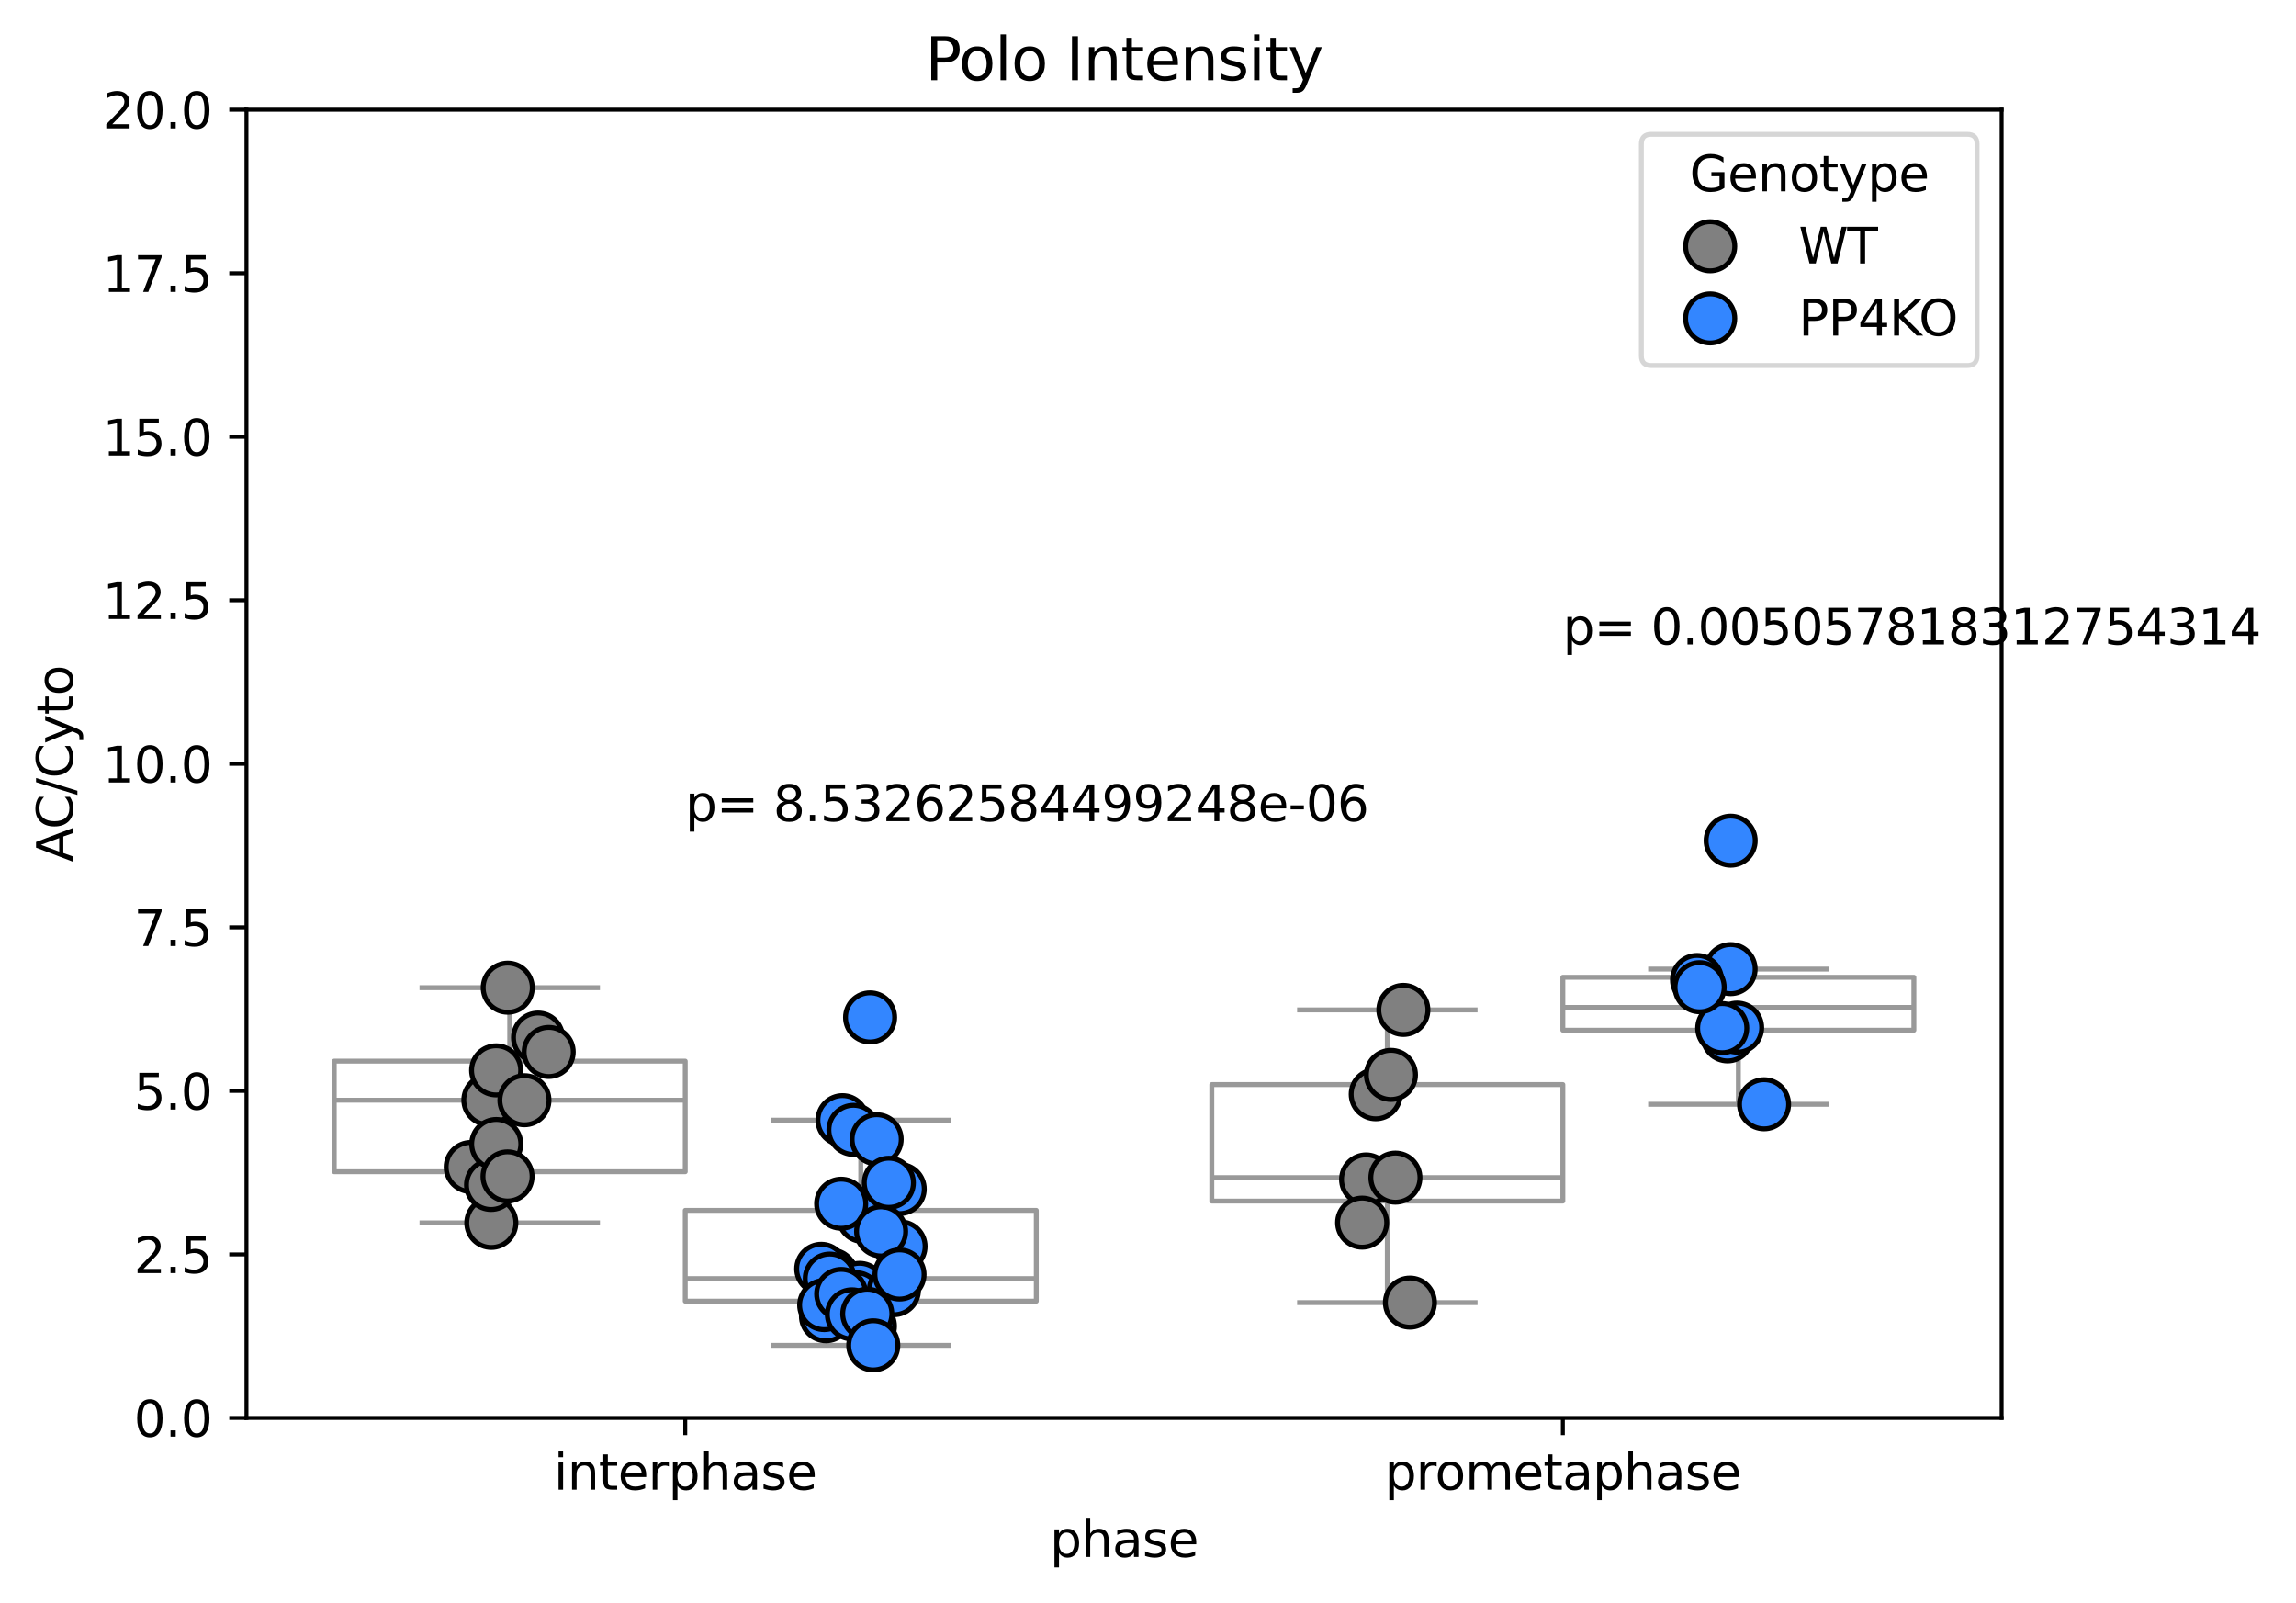 <?xml version="1.0" encoding="utf-8" standalone="no"?>
<!DOCTYPE svg PUBLIC "-//W3C//DTD SVG 1.1//EN"
  "http://www.w3.org/Graphics/SVG/1.1/DTD/svg11.dtd">
<svg xmlns:xlink="http://www.w3.org/1999/xlink" width="467.156pt" height="325.986pt" viewBox="0 0 467.156 325.986" xmlns="http://www.w3.org/2000/svg" version="1.1">
 <defs>
  <style type="text/css">*{stroke-linejoin: round; stroke-linecap: butt}</style>
 </defs>
 <g id="figure_1">
  <g id="patch_1">
   <path d="M 0 325.986 
L 467.156 325.986 
L 467.156 0 
L 0 0 
z
" style="fill: #ffffff"/>
  </g>
  <g id="axes_1">
   <g id="patch_2">
    <path d="M 50.144 288.43 
L 407.264 288.43 
L 407.264 22.318 
L 50.144 22.318 
z
" style="fill: #ffffff"/>
   </g>
   <g id="matplotlib.axis_1">
    <g id="xtick_1">
     <g id="line2d_1">
      <defs>
       <path id="m0ffb9afa84" d="M 0 0 
L 0 3.5 
" style="stroke: #000000; stroke-width: 0.8"/>
      </defs>
      <g>
       <use xlink:href="#m0ffb9afa84" x="139.424" y="288.43" style="stroke: #000000; stroke-width: 0.8"/>
      </g>
     </g>
     <g id="text_1">
      <!-- interphase -->
      <g transform="translate(112.685 303.029) scale(0.1 -0.1)">
       <defs>
        <path id="DejaVuSans-69" d="M 603 3500 
L 1178 3500 
L 1178 0 
L 603 0 
L 603 3500 
z
M 603 4863 
L 1178 4863 
L 1178 4134 
L 603 4134 
L 603 4863 
z
" transform="scale(0.016)"/>
        <path id="DejaVuSans-6e" d="M 3513 2113 
L 3513 0 
L 2938 0 
L 2938 2094 
Q 2938 2591 2744 2837 
Q 2550 3084 2163 3084 
Q 1697 3084 1428 2787 
Q 1159 2491 1159 1978 
L 1159 0 
L 581 0 
L 581 3500 
L 1159 3500 
L 1159 2956 
Q 1366 3272 1645 3428 
Q 1925 3584 2291 3584 
Q 2894 3584 3203 3211 
Q 3513 2838 3513 2113 
z
" transform="scale(0.016)"/>
        <path id="DejaVuSans-74" d="M 1172 4494 
L 1172 3500 
L 2356 3500 
L 2356 3053 
L 1172 3053 
L 1172 1153 
Q 1172 725 1289 603 
Q 1406 481 1766 481 
L 2356 481 
L 2356 0 
L 1766 0 
Q 1100 0 847 248 
Q 594 497 594 1153 
L 594 3053 
L 172 3053 
L 172 3500 
L 594 3500 
L 594 4494 
L 1172 4494 
z
" transform="scale(0.016)"/>
        <path id="DejaVuSans-65" d="M 3597 1894 
L 3597 1613 
L 953 1613 
Q 991 1019 1311 708 
Q 1631 397 2203 397 
Q 2534 397 2845 478 
Q 3156 559 3463 722 
L 3463 178 
Q 3153 47 2828 -22 
Q 2503 -91 2169 -91 
Q 1331 -91 842 396 
Q 353 884 353 1716 
Q 353 2575 817 3079 
Q 1281 3584 2069 3584 
Q 2775 3584 3186 3129 
Q 3597 2675 3597 1894 
z
M 3022 2063 
Q 3016 2534 2758 2815 
Q 2500 3097 2075 3097 
Q 1594 3097 1305 2825 
Q 1016 2553 972 2059 
L 3022 2063 
z
" transform="scale(0.016)"/>
        <path id="DejaVuSans-72" d="M 2631 2963 
Q 2534 3019 2420 3045 
Q 2306 3072 2169 3072 
Q 1681 3072 1420 2755 
Q 1159 2438 1159 1844 
L 1159 0 
L 581 0 
L 581 3500 
L 1159 3500 
L 1159 2956 
Q 1341 3275 1631 3429 
Q 1922 3584 2338 3584 
Q 2397 3584 2469 3576 
Q 2541 3569 2628 3553 
L 2631 2963 
z
" transform="scale(0.016)"/>
        <path id="DejaVuSans-70" d="M 1159 525 
L 1159 -1331 
L 581 -1331 
L 581 3500 
L 1159 3500 
L 1159 2969 
Q 1341 3281 1617 3432 
Q 1894 3584 2278 3584 
Q 2916 3584 3314 3078 
Q 3713 2572 3713 1747 
Q 3713 922 3314 415 
Q 2916 -91 2278 -91 
Q 1894 -91 1617 61 
Q 1341 213 1159 525 
z
M 3116 1747 
Q 3116 2381 2855 2742 
Q 2594 3103 2138 3103 
Q 1681 3103 1420 2742 
Q 1159 2381 1159 1747 
Q 1159 1113 1420 752 
Q 1681 391 2138 391 
Q 2594 391 2855 752 
Q 3116 1113 3116 1747 
z
" transform="scale(0.016)"/>
        <path id="DejaVuSans-68" d="M 3513 2113 
L 3513 0 
L 2938 0 
L 2938 2094 
Q 2938 2591 2744 2837 
Q 2550 3084 2163 3084 
Q 1697 3084 1428 2787 
Q 1159 2491 1159 1978 
L 1159 0 
L 581 0 
L 581 4863 
L 1159 4863 
L 1159 2956 
Q 1366 3272 1645 3428 
Q 1925 3584 2291 3584 
Q 2894 3584 3203 3211 
Q 3513 2838 3513 2113 
z
" transform="scale(0.016)"/>
        <path id="DejaVuSans-61" d="M 2194 1759 
Q 1497 1759 1228 1600 
Q 959 1441 959 1056 
Q 959 750 1161 570 
Q 1363 391 1709 391 
Q 2188 391 2477 730 
Q 2766 1069 2766 1631 
L 2766 1759 
L 2194 1759 
z
M 3341 1997 
L 3341 0 
L 2766 0 
L 2766 531 
Q 2569 213 2275 61 
Q 1981 -91 1556 -91 
Q 1019 -91 701 211 
Q 384 513 384 1019 
Q 384 1609 779 1909 
Q 1175 2209 1959 2209 
L 2766 2209 
L 2766 2266 
Q 2766 2663 2505 2880 
Q 2244 3097 1772 3097 
Q 1472 3097 1187 3025 
Q 903 2953 641 2809 
L 641 3341 
Q 956 3463 1253 3523 
Q 1550 3584 1831 3584 
Q 2591 3584 2966 3190 
Q 3341 2797 3341 1997 
z
" transform="scale(0.016)"/>
        <path id="DejaVuSans-73" d="M 2834 3397 
L 2834 2853 
Q 2591 2978 2328 3040 
Q 2066 3103 1784 3103 
Q 1356 3103 1142 2972 
Q 928 2841 928 2578 
Q 928 2378 1081 2264 
Q 1234 2150 1697 2047 
L 1894 2003 
Q 2506 1872 2764 1633 
Q 3022 1394 3022 966 
Q 3022 478 2636 193 
Q 2250 -91 1575 -91 
Q 1294 -91 989 -36 
Q 684 19 347 128 
L 347 722 
Q 666 556 975 473 
Q 1284 391 1588 391 
Q 1994 391 2212 530 
Q 2431 669 2431 922 
Q 2431 1156 2273 1281 
Q 2116 1406 1581 1522 
L 1381 1569 
Q 847 1681 609 1914 
Q 372 2147 372 2553 
Q 372 3047 722 3315 
Q 1072 3584 1716 3584 
Q 2034 3584 2315 3537 
Q 2597 3491 2834 3397 
z
" transform="scale(0.016)"/>
       </defs>
       <use xlink:href="#DejaVuSans-69"/>
       <use xlink:href="#DejaVuSans-6e" x="27.783"/>
       <use xlink:href="#DejaVuSans-74" x="91.162"/>
       <use xlink:href="#DejaVuSans-65" x="130.371"/>
       <use xlink:href="#DejaVuSans-72" x="191.895"/>
       <use xlink:href="#DejaVuSans-70" x="233.008"/>
       <use xlink:href="#DejaVuSans-68" x="296.484"/>
       <use xlink:href="#DejaVuSans-61" x="359.863"/>
       <use xlink:href="#DejaVuSans-73" x="421.143"/>
       <use xlink:href="#DejaVuSans-65" x="473.242"/>
      </g>
     </g>
    </g>
    <g id="xtick_2">
     <g id="line2d_2">
      <g>
       <use xlink:href="#m0ffb9afa84" x="317.984" y="288.43" style="stroke: #000000; stroke-width: 0.8"/>
      </g>
     </g>
     <g id="text_2">
      <!-- prometaphase -->
      <g transform="translate(281.748 303.029) scale(0.1 -0.1)">
       <defs>
        <path id="DejaVuSans-6f" d="M 1959 3097 
Q 1497 3097 1228 2736 
Q 959 2375 959 1747 
Q 959 1119 1226 758 
Q 1494 397 1959 397 
Q 2419 397 2687 759 
Q 2956 1122 2956 1747 
Q 2956 2369 2687 2733 
Q 2419 3097 1959 3097 
z
M 1959 3584 
Q 2709 3584 3137 3096 
Q 3566 2609 3566 1747 
Q 3566 888 3137 398 
Q 2709 -91 1959 -91 
Q 1206 -91 779 398 
Q 353 888 353 1747 
Q 353 2609 779 3096 
Q 1206 3584 1959 3584 
z
" transform="scale(0.016)"/>
        <path id="DejaVuSans-6d" d="M 3328 2828 
Q 3544 3216 3844 3400 
Q 4144 3584 4550 3584 
Q 5097 3584 5394 3201 
Q 5691 2819 5691 2113 
L 5691 0 
L 5113 0 
L 5113 2094 
Q 5113 2597 4934 2840 
Q 4756 3084 4391 3084 
Q 3944 3084 3684 2787 
Q 3425 2491 3425 1978 
L 3425 0 
L 2847 0 
L 2847 2094 
Q 2847 2600 2669 2842 
Q 2491 3084 2119 3084 
Q 1678 3084 1418 2786 
Q 1159 2488 1159 1978 
L 1159 0 
L 581 0 
L 581 3500 
L 1159 3500 
L 1159 2956 
Q 1356 3278 1631 3431 
Q 1906 3584 2284 3584 
Q 2666 3584 2933 3390 
Q 3200 3197 3328 2828 
z
" transform="scale(0.016)"/>
       </defs>
       <use xlink:href="#DejaVuSans-70"/>
       <use xlink:href="#DejaVuSans-72" x="63.477"/>
       <use xlink:href="#DejaVuSans-6f" x="102.34"/>
       <use xlink:href="#DejaVuSans-6d" x="163.521"/>
       <use xlink:href="#DejaVuSans-65" x="260.934"/>
       <use xlink:href="#DejaVuSans-74" x="322.457"/>
       <use xlink:href="#DejaVuSans-61" x="361.666"/>
       <use xlink:href="#DejaVuSans-70" x="422.945"/>
       <use xlink:href="#DejaVuSans-68" x="486.422"/>
       <use xlink:href="#DejaVuSans-61" x="549.801"/>
       <use xlink:href="#DejaVuSans-73" x="611.08"/>
       <use xlink:href="#DejaVuSans-65" x="663.18"/>
      </g>
     </g>
    </g>
    <g id="text_3">
     <!-- phase -->
     <g transform="translate(213.615 316.707) scale(0.1 -0.1)">
      <use xlink:href="#DejaVuSans-70"/>
      <use xlink:href="#DejaVuSans-68" x="63.477"/>
      <use xlink:href="#DejaVuSans-61" x="126.855"/>
      <use xlink:href="#DejaVuSans-73" x="188.135"/>
      <use xlink:href="#DejaVuSans-65" x="240.234"/>
     </g>
    </g>
   </g>
   <g id="matplotlib.axis_2">
    <g id="ytick_1">
     <g id="line2d_3">
      <defs>
       <path id="m4adf060d40" d="M 0 0 
L -3.5 0 
" style="stroke: #000000; stroke-width: 0.8"/>
      </defs>
      <g>
       <use xlink:href="#m4adf060d40" x="50.144" y="288.43" style="stroke: #000000; stroke-width: 0.8"/>
      </g>
     </g>
     <g id="text_4">
      <!-- 0.0 -->
      <g transform="translate(27.241 292.229) scale(0.1 -0.1)">
       <defs>
        <path id="DejaVuSans-30" d="M 2034 4250 
Q 1547 4250 1301 3770 
Q 1056 3291 1056 2328 
Q 1056 1369 1301 889 
Q 1547 409 2034 409 
Q 2525 409 2770 889 
Q 3016 1369 3016 2328 
Q 3016 3291 2770 3770 
Q 2525 4250 2034 4250 
z
M 2034 4750 
Q 2819 4750 3233 4129 
Q 3647 3509 3647 2328 
Q 3647 1150 3233 529 
Q 2819 -91 2034 -91 
Q 1250 -91 836 529 
Q 422 1150 422 2328 
Q 422 3509 836 4129 
Q 1250 4750 2034 4750 
z
" transform="scale(0.016)"/>
        <path id="DejaVuSans-2e" d="M 684 794 
L 1344 794 
L 1344 0 
L 684 0 
L 684 794 
z
" transform="scale(0.016)"/>
       </defs>
       <use xlink:href="#DejaVuSans-30"/>
       <use xlink:href="#DejaVuSans-2e" x="63.623"/>
       <use xlink:href="#DejaVuSans-30" x="95.41"/>
      </g>
     </g>
    </g>
    <g id="ytick_2">
     <g id="line2d_4">
      <g>
       <use xlink:href="#m4adf060d40" x="50.144" y="255.166" style="stroke: #000000; stroke-width: 0.8"/>
      </g>
     </g>
     <g id="text_5">
      <!-- 2.5 -->
      <g transform="translate(27.241 258.965) scale(0.1 -0.1)">
       <defs>
        <path id="DejaVuSans-32" d="M 1228 531 
L 3431 531 
L 3431 0 
L 469 0 
L 469 531 
Q 828 903 1448 1529 
Q 2069 2156 2228 2338 
Q 2531 2678 2651 2914 
Q 2772 3150 2772 3378 
Q 2772 3750 2511 3984 
Q 2250 4219 1831 4219 
Q 1534 4219 1204 4116 
Q 875 4013 500 3803 
L 500 4441 
Q 881 4594 1212 4672 
Q 1544 4750 1819 4750 
Q 2544 4750 2975 4387 
Q 3406 4025 3406 3419 
Q 3406 3131 3298 2873 
Q 3191 2616 2906 2266 
Q 2828 2175 2409 1742 
Q 1991 1309 1228 531 
z
" transform="scale(0.016)"/>
        <path id="DejaVuSans-35" d="M 691 4666 
L 3169 4666 
L 3169 4134 
L 1269 4134 
L 1269 2991 
Q 1406 3038 1543 3061 
Q 1681 3084 1819 3084 
Q 2600 3084 3056 2656 
Q 3513 2228 3513 1497 
Q 3513 744 3044 326 
Q 2575 -91 1722 -91 
Q 1428 -91 1123 -41 
Q 819 9 494 109 
L 494 744 
Q 775 591 1075 516 
Q 1375 441 1709 441 
Q 2250 441 2565 725 
Q 2881 1009 2881 1497 
Q 2881 1984 2565 2268 
Q 2250 2553 1709 2553 
Q 1456 2553 1204 2497 
Q 953 2441 691 2322 
L 691 4666 
z
" transform="scale(0.016)"/>
       </defs>
       <use xlink:href="#DejaVuSans-32"/>
       <use xlink:href="#DejaVuSans-2e" x="63.623"/>
       <use xlink:href="#DejaVuSans-35" x="95.41"/>
      </g>
     </g>
    </g>
    <g id="ytick_3">
     <g id="line2d_5">
      <g>
       <use xlink:href="#m4adf060d40" x="50.144" y="221.902" style="stroke: #000000; stroke-width: 0.8"/>
      </g>
     </g>
     <g id="text_6">
      <!-- 5.0 -->
      <g transform="translate(27.241 225.701) scale(0.1 -0.1)">
       <use xlink:href="#DejaVuSans-35"/>
       <use xlink:href="#DejaVuSans-2e" x="63.623"/>
       <use xlink:href="#DejaVuSans-30" x="95.41"/>
      </g>
     </g>
    </g>
    <g id="ytick_4">
     <g id="line2d_6">
      <g>
       <use xlink:href="#m4adf060d40" x="50.144" y="188.638" style="stroke: #000000; stroke-width: 0.8"/>
      </g>
     </g>
     <g id="text_7">
      <!-- 7.5 -->
      <g transform="translate(27.241 192.437) scale(0.1 -0.1)">
       <defs>
        <path id="DejaVuSans-37" d="M 525 4666 
L 3525 4666 
L 3525 4397 
L 1831 0 
L 1172 0 
L 2766 4134 
L 525 4134 
L 525 4666 
z
" transform="scale(0.016)"/>
       </defs>
       <use xlink:href="#DejaVuSans-37"/>
       <use xlink:href="#DejaVuSans-2e" x="63.623"/>
       <use xlink:href="#DejaVuSans-35" x="95.41"/>
      </g>
     </g>
    </g>
    <g id="ytick_5">
     <g id="line2d_7">
      <g>
       <use xlink:href="#m4adf060d40" x="50.144" y="155.374" style="stroke: #000000; stroke-width: 0.8"/>
      </g>
     </g>
     <g id="text_8">
      <!-- 10.0 -->
      <g transform="translate(20.878 159.173) scale(0.1 -0.1)">
       <defs>
        <path id="DejaVuSans-31" d="M 794 531 
L 1825 531 
L 1825 4091 
L 703 3866 
L 703 4441 
L 1819 4666 
L 2450 4666 
L 2450 531 
L 3481 531 
L 3481 0 
L 794 0 
L 794 531 
z
" transform="scale(0.016)"/>
       </defs>
       <use xlink:href="#DejaVuSans-31"/>
       <use xlink:href="#DejaVuSans-30" x="63.623"/>
       <use xlink:href="#DejaVuSans-2e" x="127.246"/>
       <use xlink:href="#DejaVuSans-30" x="159.033"/>
      </g>
     </g>
    </g>
    <g id="ytick_6">
     <g id="line2d_8">
      <g>
       <use xlink:href="#m4adf060d40" x="50.144" y="122.11" style="stroke: #000000; stroke-width: 0.8"/>
      </g>
     </g>
     <g id="text_9">
      <!-- 12.5 -->
      <g transform="translate(20.878 125.909) scale(0.1 -0.1)">
       <use xlink:href="#DejaVuSans-31"/>
       <use xlink:href="#DejaVuSans-32" x="63.623"/>
       <use xlink:href="#DejaVuSans-2e" x="127.246"/>
       <use xlink:href="#DejaVuSans-35" x="159.033"/>
      </g>
     </g>
    </g>
    <g id="ytick_7">
     <g id="line2d_9">
      <g>
       <use xlink:href="#m4adf060d40" x="50.144" y="88.846" style="stroke: #000000; stroke-width: 0.8"/>
      </g>
     </g>
     <g id="text_10">
      <!-- 15.0 -->
      <g transform="translate(20.878 92.645) scale(0.1 -0.1)">
       <use xlink:href="#DejaVuSans-31"/>
       <use xlink:href="#DejaVuSans-35" x="63.623"/>
       <use xlink:href="#DejaVuSans-2e" x="127.246"/>
       <use xlink:href="#DejaVuSans-30" x="159.033"/>
      </g>
     </g>
    </g>
    <g id="ytick_8">
     <g id="line2d_10">
      <g>
       <use xlink:href="#m4adf060d40" x="50.144" y="55.582" style="stroke: #000000; stroke-width: 0.8"/>
      </g>
     </g>
     <g id="text_11">
      <!-- 17.5 -->
      <g transform="translate(20.878 59.381) scale(0.1 -0.1)">
       <use xlink:href="#DejaVuSans-31"/>
       <use xlink:href="#DejaVuSans-37" x="63.623"/>
       <use xlink:href="#DejaVuSans-2e" x="127.246"/>
       <use xlink:href="#DejaVuSans-35" x="159.033"/>
      </g>
     </g>
    </g>
    <g id="ytick_9">
     <g id="line2d_11">
      <g>
       <use xlink:href="#m4adf060d40" x="50.144" y="22.318" style="stroke: #000000; stroke-width: 0.8"/>
      </g>
     </g>
     <g id="text_12">
      <!-- 20.0 -->
      <g transform="translate(20.878 26.117) scale(0.1 -0.1)">
       <use xlink:href="#DejaVuSans-32"/>
       <use xlink:href="#DejaVuSans-30" x="63.623"/>
       <use xlink:href="#DejaVuSans-2e" x="127.246"/>
       <use xlink:href="#DejaVuSans-30" x="159.033"/>
      </g>
     </g>
    </g>
    <g id="text_13">
     <!-- AC/Cyto -->
     <g transform="translate(14.798 175.353) rotate(-90) scale(0.1 -0.1)">
      <defs>
       <path id="DejaVuSans-41" d="M 2188 4044 
L 1331 1722 
L 3047 1722 
L 2188 4044 
z
M 1831 4666 
L 2547 4666 
L 4325 0 
L 3669 0 
L 3244 1197 
L 1141 1197 
L 716 0 
L 50 0 
L 1831 4666 
z
" transform="scale(0.016)"/>
       <path id="DejaVuSans-43" d="M 4122 4306 
L 4122 3641 
Q 3803 3938 3442 4084 
Q 3081 4231 2675 4231 
Q 1875 4231 1450 3742 
Q 1025 3253 1025 2328 
Q 1025 1406 1450 917 
Q 1875 428 2675 428 
Q 3081 428 3442 575 
Q 3803 722 4122 1019 
L 4122 359 
Q 3791 134 3420 21 
Q 3050 -91 2638 -91 
Q 1578 -91 968 557 
Q 359 1206 359 2328 
Q 359 3453 968 4101 
Q 1578 4750 2638 4750 
Q 3056 4750 3426 4639 
Q 3797 4528 4122 4306 
z
" transform="scale(0.016)"/>
       <path id="DejaVuSans-2f" d="M 1625 4666 
L 2156 4666 
L 531 -594 
L 0 -594 
L 1625 4666 
z
" transform="scale(0.016)"/>
       <path id="DejaVuSans-79" d="M 2059 -325 
Q 1816 -950 1584 -1140 
Q 1353 -1331 966 -1331 
L 506 -1331 
L 506 -850 
L 844 -850 
Q 1081 -850 1212 -737 
Q 1344 -625 1503 -206 
L 1606 56 
L 191 3500 
L 800 3500 
L 1894 763 
L 2988 3500 
L 3597 3500 
L 2059 -325 
z
" transform="scale(0.016)"/>
      </defs>
      <use xlink:href="#DejaVuSans-41"/>
      <use xlink:href="#DejaVuSans-43" x="66.658"/>
      <use xlink:href="#DejaVuSans-2f" x="136.482"/>
      <use xlink:href="#DejaVuSans-43" x="170.174"/>
      <use xlink:href="#DejaVuSans-79" x="239.998"/>
      <use xlink:href="#DejaVuSans-74" x="299.178"/>
      <use xlink:href="#DejaVuSans-6f" x="338.387"/>
     </g>
    </g>
   </g>
   <g id="patch_3">
    <path d="M 68 238.347 
L 139.424 238.347 
L 139.424 215.855 
L 68 215.855 
L 68 238.347 
z
" clip-path="url(#p7b613541a2)" style="fill: #ffffff; stroke: #999999; stroke-linejoin: miter"/>
   </g>
   <g id="line2d_12">
    <path d="M 103.712 238.347 
L 103.712 248.755 
" clip-path="url(#p7b613541a2)" style="fill: none; stroke: #999999"/>
   </g>
   <g id="line2d_13">
    <path d="M 103.712 215.855 
L 103.712 200.909 
" clip-path="url(#p7b613541a2)" style="fill: none; stroke: #999999"/>
   </g>
   <g id="line2d_14">
    <path d="M 85.856 248.755 
L 121.568 248.755 
" clip-path="url(#p7b613541a2)" style="fill: none; stroke: #999999; stroke-linecap: square"/>
   </g>
   <g id="line2d_15">
    <path d="M 85.856 200.909 
L 121.568 200.909 
" clip-path="url(#p7b613541a2)" style="fill: none; stroke: #999999; stroke-linecap: square"/>
   </g>
   <g id="line2d_16"/>
   <g id="patch_4">
    <path d="M 246.56 244.313 
L 317.984 244.313 
L 317.984 220.617 
L 246.56 220.617 
L 246.56 244.313 
z
" clip-path="url(#p7b613541a2)" style="fill: #ffffff; stroke: #999999; stroke-linejoin: miter"/>
   </g>
   <g id="line2d_17">
    <path d="M 282.272 244.313 
L 282.272 264.97 
" clip-path="url(#p7b613541a2)" style="fill: none; stroke: #999999"/>
   </g>
   <g id="line2d_18">
    <path d="M 282.272 220.617 
L 282.272 205.429 
" clip-path="url(#p7b613541a2)" style="fill: none; stroke: #999999"/>
   </g>
   <g id="line2d_19">
    <path d="M 264.416 264.97 
L 300.128 264.97 
" clip-path="url(#p7b613541a2)" style="fill: none; stroke: #999999; stroke-linecap: square"/>
   </g>
   <g id="line2d_20">
    <path d="M 264.416 205.429 
L 300.128 205.429 
" clip-path="url(#p7b613541a2)" style="fill: none; stroke: #999999; stroke-linecap: square"/>
   </g>
   <g id="line2d_21"/>
   <g id="patch_5">
    <path d="M 139.424 264.677 
L 210.848 264.677 
L 210.848 246.207 
L 139.424 246.207 
L 139.424 264.677 
z
" clip-path="url(#p7b613541a2)" style="fill: #ffffff; stroke: #999999; stroke-linejoin: miter"/>
   </g>
   <g id="line2d_22">
    <path d="M 175.136 264.677 
L 175.136 273.666 
" clip-path="url(#p7b613541a2)" style="fill: none; stroke: #999999"/>
   </g>
   <g id="line2d_23">
    <path d="M 175.136 246.207 
L 175.136 227.862 
" clip-path="url(#p7b613541a2)" style="fill: none; stroke: #999999"/>
   </g>
   <g id="line2d_24">
    <path d="M 157.28 273.666 
L 192.992 273.666 
" clip-path="url(#p7b613541a2)" style="fill: none; stroke: #999999; stroke-linecap: square"/>
   </g>
   <g id="line2d_25">
    <path d="M 157.28 227.862 
L 192.992 227.862 
" clip-path="url(#p7b613541a2)" style="fill: none; stroke: #999999; stroke-linecap: square"/>
   </g>
   <g id="line2d_26">
    <defs>
     <path id="mebfce74929" d="M 0 3 
C 0.796 3 1.559 2.684 2.121 2.121 
C 2.684 1.559 3 0.796 3 0 
C 3 -0.796 2.684 -1.559 2.121 -2.121 
C 1.559 -2.684 0.796 -3 0 -3 
C -0.796 -3 -1.559 -2.684 -2.121 -2.121 
C -2.684 -1.559 -3 -0.796 -3 0 
C -3 0.796 -2.684 1.559 -2.121 2.121 
C -1.559 2.684 -0.796 3 0 3 
z
" style="stroke: #999999"/>
    </defs>
    <g clip-path="url(#p7b613541a2)">
     <use xlink:href="#mebfce74929" x="175.136" y="206.954" style="fill-opacity: 0; stroke: #999999"/>
    </g>
   </g>
   <g id="patch_6">
    <path d="M 317.984 209.557 
L 389.408 209.557 
L 389.408 198.793 
L 317.984 198.793 
L 317.984 209.557 
z
" clip-path="url(#p7b613541a2)" style="fill: #ffffff; stroke: #999999; stroke-linejoin: miter"/>
   </g>
   <g id="line2d_27">
    <path d="M 353.696 209.557 
L 353.696 224.626 
" clip-path="url(#p7b613541a2)" style="fill: none; stroke: #999999"/>
   </g>
   <g id="line2d_28">
    <path d="M 353.696 198.793 
L 353.696 197.131 
" clip-path="url(#p7b613541a2)" style="fill: none; stroke: #999999"/>
   </g>
   <g id="line2d_29">
    <path d="M 335.84 224.626 
L 371.552 224.626 
" clip-path="url(#p7b613541a2)" style="fill: none; stroke: #999999; stroke-linecap: square"/>
   </g>
   <g id="line2d_30">
    <path d="M 335.84 197.131 
L 371.552 197.131 
" clip-path="url(#p7b613541a2)" style="fill: none; stroke: #999999; stroke-linecap: square"/>
   </g>
   <g id="line2d_31">
    <g clip-path="url(#p7b613541a2)">
     <use xlink:href="#mebfce74929" x="353.696" y="171.008" style="fill-opacity: 0; stroke: #999999"/>
    </g>
   </g>
   <g id="line2d_32">
    <path d="M 68 223.803 
L 139.424 223.803 
" clip-path="url(#p7b613541a2)" style="fill: none; stroke: #999999"/>
   </g>
   <g id="line2d_33">
    <path d="M 246.56 239.552 
L 317.984 239.552 
" clip-path="url(#p7b613541a2)" style="fill: none; stroke: #999999"/>
   </g>
   <g id="line2d_34">
    <path d="M 139.424 260.092 
L 210.848 260.092 
" clip-path="url(#p7b613541a2)" style="fill: none; stroke: #999999"/>
   </g>
   <g id="line2d_35">
    <path d="M 317.984 204.923 
L 389.408 204.923 
" clip-path="url(#p7b613541a2)" style="fill: none; stroke: #999999"/>
   </g>
   <g id="patch_7">
    <path d="M 50.144 288.43 
L 50.144 22.318 
" style="fill: none; stroke: #000000; stroke-width: 0.8; stroke-linejoin: miter; stroke-linecap: square"/>
   </g>
   <g id="patch_8">
    <path d="M 407.264 288.43 
L 407.264 22.318 
" style="fill: none; stroke: #000000; stroke-width: 0.8; stroke-linejoin: miter; stroke-linecap: square"/>
   </g>
   <g id="patch_9">
    <path d="M 50.144 288.43 
L 407.264 288.43 
" style="fill: none; stroke: #000000; stroke-width: 0.8; stroke-linejoin: miter; stroke-linecap: square"/>
   </g>
   <g id="patch_10">
    <path d="M 50.144 22.318 
L 407.264 22.318 
" style="fill: none; stroke: #000000; stroke-width: 0.8; stroke-linejoin: miter; stroke-linecap: square"/>
   </g>
   <g id="PathCollection_1">
    <defs>
     <path id="C0_0_d1f6fb8d57" d="M 0 5 
C 1.326 5 2.598 4.473 3.536 3.536 
C 4.473 2.598 5 1.326 5 -0 
C 5 -1.326 4.473 -2.598 3.536 -3.536 
C 2.598 -4.473 1.326 -5 0 -5 
C -1.326 -5 -2.598 -4.473 -3.536 -3.536 
C -4.473 -2.598 -5 -1.326 -5 0 
C -5 1.326 -4.473 2.598 -3.536 3.536 
C -2.598 4.473 -1.326 5 0 5 
z
"/>
    </defs>
    <g clip-path="url(#p7b613541a2)">
     <use xlink:href="#C0_0_d1f6fb8d57" x="95.775" y="237.392" style="fill: #808080; stroke: #000000"/>
    </g>
    <g clip-path="url(#p7b613541a2)">
     <use xlink:href="#C0_0_d1f6fb8d57" x="109.474" y="211.061" style="fill: #808080; stroke: #000000"/>
    </g>
    <g clip-path="url(#p7b613541a2)">
     <use xlink:href="#C0_0_d1f6fb8d57" x="99.967" y="248.755" style="fill: #808080; stroke: #000000"/>
    </g>
    <g clip-path="url(#p7b613541a2)">
     <use xlink:href="#C0_0_d1f6fb8d57" x="111.644" y="213.982" style="fill: #808080; stroke: #000000"/>
    </g>
    <g clip-path="url(#p7b613541a2)">
     <use xlink:href="#C0_0_d1f6fb8d57" x="103.308" y="200.909" style="fill: #808080; stroke: #000000"/>
    </g>
    <g clip-path="url(#p7b613541a2)">
     <use xlink:href="#C0_0_d1f6fb8d57" x="99.368" y="223.765" style="fill: #808080; stroke: #000000"/>
    </g>
    <g clip-path="url(#p7b613541a2)">
     <use xlink:href="#C0_0_d1f6fb8d57" x="100.944" y="217.728" style="fill: #808080; stroke: #000000"/>
    </g>
    <g clip-path="url(#p7b613541a2)">
     <use xlink:href="#C0_0_d1f6fb8d57" x="99.91" y="241.029" style="fill: #808080; stroke: #000000"/>
    </g>
    <g clip-path="url(#p7b613541a2)">
     <use xlink:href="#C0_0_d1f6fb8d57" x="100.969" y="232.713" style="fill: #808080; stroke: #000000"/>
    </g>
    <g clip-path="url(#p7b613541a2)">
     <use xlink:href="#C0_0_d1f6fb8d57" x="103.267" y="239.302" style="fill: #808080; stroke: #000000"/>
    </g>
    <g clip-path="url(#p7b613541a2)">
     <use xlink:href="#C0_0_d1f6fb8d57" x="106.704" y="223.803" style="fill: #808080; stroke: #000000"/>
    </g>
   </g>
   <g id="PathCollection_2">
    <defs>
     <path id="C1_0_2ba40e992d" d="M 0 5 
C 1.326 5 2.598 4.473 3.536 3.536 
C 4.473 2.598 5 1.326 5 -0 
C 5 -1.326 4.473 -2.598 3.536 -3.536 
C 2.598 -4.473 1.326 -5 0 -5 
C -1.326 -5 -2.598 -4.473 -3.536 -3.536 
C -4.473 -2.598 -5 -1.326 -5 0 
C -5 1.326 -4.473 2.598 -3.536 3.536 
C -2.598 4.473 -1.326 5 0 5 
z
"/>
    </defs>
    <g clip-path="url(#p7b613541a2)">
     <use xlink:href="#C1_0_2ba40e992d" x="171.417" y="227.862" style="fill: #3386ff; stroke: #000000"/>
    </g>
    <g clip-path="url(#p7b613541a2)">
     <use xlink:href="#C1_0_2ba40e992d" x="173.652" y="229.834" style="fill: #3386ff; stroke: #000000"/>
    </g>
    <g clip-path="url(#p7b613541a2)">
     <use xlink:href="#C1_0_2ba40e992d" x="183.059" y="241.861" style="fill: #3386ff; stroke: #000000"/>
    </g>
    <g clip-path="url(#p7b613541a2)">
     <use xlink:href="#C1_0_2ba40e992d" x="178.37" y="231.748" style="fill: #3386ff; stroke: #000000"/>
    </g>
    <g clip-path="url(#p7b613541a2)">
     <use xlink:href="#C1_0_2ba40e992d" x="175.602" y="247.555" style="fill: #3386ff; stroke: #000000"/>
    </g>
    <g clip-path="url(#p7b613541a2)">
     <use xlink:href="#C1_0_2ba40e992d" x="171.15" y="244.858" style="fill: #3386ff; stroke: #000000"/>
    </g>
    <g clip-path="url(#p7b613541a2)">
     <use xlink:href="#C1_0_2ba40e992d" x="169.959" y="260.304" style="fill: #3386ff; stroke: #000000"/>
    </g>
    <g clip-path="url(#p7b613541a2)">
     <use xlink:href="#C1_0_2ba40e992d" x="177.034" y="206.954" style="fill: #3386ff; stroke: #000000"/>
    </g>
    <g clip-path="url(#p7b613541a2)">
     <use xlink:href="#C1_0_2ba40e992d" x="169.152" y="259.291" style="fill: #3386ff; stroke: #000000"/>
    </g>
    <g clip-path="url(#p7b613541a2)">
     <use xlink:href="#C1_0_2ba40e992d" x="174.901" y="261.972" style="fill: #3386ff; stroke: #000000"/>
    </g>
    <g clip-path="url(#p7b613541a2)">
     <use xlink:href="#C1_0_2ba40e992d" x="174.172" y="263.88" style="fill: #3386ff; stroke: #000000"/>
    </g>
    <g clip-path="url(#p7b613541a2)">
     <use xlink:href="#C1_0_2ba40e992d" x="183.231" y="253.543" style="fill: #3386ff; stroke: #000000"/>
    </g>
    <g clip-path="url(#p7b613541a2)">
     <use xlink:href="#C1_0_2ba40e992d" x="175.763" y="268.236" style="fill: #3386ff; stroke: #000000"/>
    </g>
    <g clip-path="url(#p7b613541a2)">
     <use xlink:href="#C1_0_2ba40e992d" x="181.886" y="262.438" style="fill: #3386ff; stroke: #000000"/>
    </g>
    <g clip-path="url(#p7b613541a2)">
     <use xlink:href="#C1_0_2ba40e992d" x="179.277" y="250.491" style="fill: #3386ff; stroke: #000000"/>
    </g>
    <g clip-path="url(#p7b613541a2)">
     <use xlink:href="#C1_0_2ba40e992d" x="170.99" y="263.149" style="fill: #3386ff; stroke: #000000"/>
    </g>
    <g clip-path="url(#p7b613541a2)">
     <use xlink:href="#C1_0_2ba40e992d" x="167.095" y="258.103" style="fill: #3386ff; stroke: #000000"/>
    </g>
    <g clip-path="url(#p7b613541a2)">
     <use xlink:href="#C1_0_2ba40e992d" x="180.851" y="240.597" style="fill: #3386ff; stroke: #000000"/>
    </g>
    <g clip-path="url(#p7b613541a2)">
     <use xlink:href="#C1_0_2ba40e992d" x="168.83" y="260.092" style="fill: #3386ff; stroke: #000000"/>
    </g>
    <g clip-path="url(#p7b613541a2)">
     <use xlink:href="#C1_0_2ba40e992d" x="168.057" y="267.742" style="fill: #3386ff; stroke: #000000"/>
    </g>
    <g clip-path="url(#p7b613541a2)">
     <use xlink:href="#C1_0_2ba40e992d" x="183.019" y="259.249" style="fill: #3386ff; stroke: #000000"/>
    </g>
    <g clip-path="url(#p7b613541a2)">
     <use xlink:href="#C1_0_2ba40e992d" x="167.695" y="265.473" style="fill: #3386ff; stroke: #000000"/>
    </g>
    <g clip-path="url(#p7b613541a2)">
     <use xlink:href="#C1_0_2ba40e992d" x="176.998" y="269.765" style="fill: #3386ff; stroke: #000000"/>
    </g>
    <g clip-path="url(#p7b613541a2)">
     <use xlink:href="#C1_0_2ba40e992d" x="171.155" y="263.209" style="fill: #3386ff; stroke: #000000"/>
    </g>
    <g clip-path="url(#p7b613541a2)">
     <use xlink:href="#C1_0_2ba40e992d" x="173.332" y="267.363" style="fill: #3386ff; stroke: #000000"/>
    </g>
    <g clip-path="url(#p7b613541a2)">
     <use xlink:href="#C1_0_2ba40e992d" x="176.463" y="267.24" style="fill: #3386ff; stroke: #000000"/>
    </g>
    <g clip-path="url(#p7b613541a2)">
     <use xlink:href="#C1_0_2ba40e992d" x="177.682" y="273.666" style="fill: #3386ff; stroke: #000000"/>
    </g>
   </g>
   <g id="PathCollection_3">
    <defs>
     <path id="C2_0_e26c422263" d="M 0 5 
C 1.326 5 2.598 4.473 3.536 3.536 
C 4.473 2.598 5 1.326 5 -0 
C 5 -1.326 4.473 -2.598 3.536 -3.536 
C 2.598 -4.473 1.326 -5 0 -5 
C -1.326 -5 -2.598 -4.473 -3.536 -3.536 
C -4.473 -2.598 -5 -1.326 -5 0 
C -5 1.326 -4.473 2.598 -3.536 3.536 
C -2.598 4.473 -1.326 5 0 5 
z
"/>
    </defs>
    <g clip-path="url(#p7b613541a2)">
     <use xlink:href="#C2_0_e26c422263" x="286.872" y="264.97" style="fill: #808080; stroke: #000000"/>
    </g>
    <g clip-path="url(#p7b613541a2)">
     <use xlink:href="#C2_0_e26c422263" x="285.535" y="205.429" style="fill: #808080; stroke: #000000"/>
    </g>
    <g clip-path="url(#p7b613541a2)">
     <use xlink:href="#C2_0_e26c422263" x="279.914" y="222.584" style="fill: #808080; stroke: #000000"/>
    </g>
    <g clip-path="url(#p7b613541a2)">
     <use xlink:href="#C2_0_e26c422263" x="277.954" y="239.92" style="fill: #808080; stroke: #000000"/>
    </g>
    <g clip-path="url(#p7b613541a2)">
     <use xlink:href="#C2_0_e26c422263" x="283.012" y="218.65" style="fill: #808080; stroke: #000000"/>
    </g>
    <g clip-path="url(#p7b613541a2)">
     <use xlink:href="#C2_0_e26c422263" x="277.147" y="248.706" style="fill: #808080; stroke: #000000"/>
    </g>
    <g clip-path="url(#p7b613541a2)">
     <use xlink:href="#C2_0_e26c422263" x="283.921" y="239.552" style="fill: #808080; stroke: #000000"/>
    </g>
   </g>
   <g id="PathCollection_4">
    <defs>
     <path id="C3_0_ab1ab6fcc0" d="M 0 5 
C 1.326 5 2.598 4.473 3.536 3.536 
C 4.473 2.598 5 1.326 5 -0 
C 5 -1.326 4.473 -2.598 3.536 -3.536 
C 2.598 -4.473 1.326 -5 0 -5 
C -1.326 -5 -2.598 -4.473 -3.536 -3.536 
C -4.473 -2.598 -5 -1.326 -5 0 
C -5 1.326 -4.473 2.598 -3.536 3.536 
C -2.598 4.473 -1.326 5 0 5 
z
"/>
    </defs>
    <g clip-path="url(#p7b613541a2)">
     <use xlink:href="#C3_0_ab1ab6fcc0" x="352.117" y="197.131" style="fill: #3386ff; stroke: #000000"/>
    </g>
    <g clip-path="url(#p7b613541a2)">
     <use xlink:href="#C3_0_ab1ab6fcc0" x="351.49" y="210.814" style="fill: #3386ff; stroke: #000000"/>
    </g>
    <g clip-path="url(#p7b613541a2)">
     <use xlink:href="#C3_0_ab1ab6fcc0" x="352.131" y="171.008" style="fill: #3386ff; stroke: #000000"/>
    </g>
    <g clip-path="url(#p7b613541a2)">
     <use xlink:href="#C3_0_ab1ab6fcc0" x="345.29" y="199.348" style="fill: #3386ff; stroke: #000000"/>
    </g>
    <g clip-path="url(#p7b613541a2)">
     <use xlink:href="#C3_0_ab1ab6fcc0" x="358.928" y="224.626" style="fill: #3386ff; stroke: #000000"/>
    </g>
    <g clip-path="url(#p7b613541a2)">
     <use xlink:href="#C3_0_ab1ab6fcc0" x="353.448" y="209.033" style="fill: #3386ff; stroke: #000000"/>
    </g>
    <g clip-path="url(#p7b613541a2)">
     <use xlink:href="#C3_0_ab1ab6fcc0" x="350.414" y="209.137" style="fill: #3386ff; stroke: #000000"/>
    </g>
    <g clip-path="url(#p7b613541a2)">
     <use xlink:href="#C3_0_ab1ab6fcc0" x="345.813" y="200.814" style="fill: #3386ff; stroke: #000000"/>
    </g>
   </g>
   <g id="line2d_36"/>
   <g id="line2d_37"/>
   <g id="text_14">
    <!-- p= 8.53262584499248e-06 -->
    <g transform="translate(139.424 167.037) scale(0.1 -0.1)">
     <defs>
      <path id="DejaVuSans-3d" d="M 678 2906 
L 4684 2906 
L 4684 2381 
L 678 2381 
L 678 2906 
z
M 678 1631 
L 4684 1631 
L 4684 1100 
L 678 1100 
L 678 1631 
z
" transform="scale(0.016)"/>
      <path id="DejaVuSans-20" transform="scale(0.016)"/>
      <path id="DejaVuSans-38" d="M 2034 2216 
Q 1584 2216 1326 1975 
Q 1069 1734 1069 1313 
Q 1069 891 1326 650 
Q 1584 409 2034 409 
Q 2484 409 2743 651 
Q 3003 894 3003 1313 
Q 3003 1734 2745 1975 
Q 2488 2216 2034 2216 
z
M 1403 2484 
Q 997 2584 770 2862 
Q 544 3141 544 3541 
Q 544 4100 942 4425 
Q 1341 4750 2034 4750 
Q 2731 4750 3128 4425 
Q 3525 4100 3525 3541 
Q 3525 3141 3298 2862 
Q 3072 2584 2669 2484 
Q 3125 2378 3379 2068 
Q 3634 1759 3634 1313 
Q 3634 634 3220 271 
Q 2806 -91 2034 -91 
Q 1263 -91 848 271 
Q 434 634 434 1313 
Q 434 1759 690 2068 
Q 947 2378 1403 2484 
z
M 1172 3481 
Q 1172 3119 1398 2916 
Q 1625 2713 2034 2713 
Q 2441 2713 2670 2916 
Q 2900 3119 2900 3481 
Q 2900 3844 2670 4047 
Q 2441 4250 2034 4250 
Q 1625 4250 1398 4047 
Q 1172 3844 1172 3481 
z
" transform="scale(0.016)"/>
      <path id="DejaVuSans-33" d="M 2597 2516 
Q 3050 2419 3304 2112 
Q 3559 1806 3559 1356 
Q 3559 666 3084 287 
Q 2609 -91 1734 -91 
Q 1441 -91 1130 -33 
Q 819 25 488 141 
L 488 750 
Q 750 597 1062 519 
Q 1375 441 1716 441 
Q 2309 441 2620 675 
Q 2931 909 2931 1356 
Q 2931 1769 2642 2001 
Q 2353 2234 1838 2234 
L 1294 2234 
L 1294 2753 
L 1863 2753 
Q 2328 2753 2575 2939 
Q 2822 3125 2822 3475 
Q 2822 3834 2567 4026 
Q 2313 4219 1838 4219 
Q 1578 4219 1281 4162 
Q 984 4106 628 3988 
L 628 4550 
Q 988 4650 1302 4700 
Q 1616 4750 1894 4750 
Q 2613 4750 3031 4423 
Q 3450 4097 3450 3541 
Q 3450 3153 3228 2886 
Q 3006 2619 2597 2516 
z
" transform="scale(0.016)"/>
      <path id="DejaVuSans-36" d="M 2113 2584 
Q 1688 2584 1439 2293 
Q 1191 2003 1191 1497 
Q 1191 994 1439 701 
Q 1688 409 2113 409 
Q 2538 409 2786 701 
Q 3034 994 3034 1497 
Q 3034 2003 2786 2293 
Q 2538 2584 2113 2584 
z
M 3366 4563 
L 3366 3988 
Q 3128 4100 2886 4159 
Q 2644 4219 2406 4219 
Q 1781 4219 1451 3797 
Q 1122 3375 1075 2522 
Q 1259 2794 1537 2939 
Q 1816 3084 2150 3084 
Q 2853 3084 3261 2657 
Q 3669 2231 3669 1497 
Q 3669 778 3244 343 
Q 2819 -91 2113 -91 
Q 1303 -91 875 529 
Q 447 1150 447 2328 
Q 447 3434 972 4092 
Q 1497 4750 2381 4750 
Q 2619 4750 2861 4703 
Q 3103 4656 3366 4563 
z
" transform="scale(0.016)"/>
      <path id="DejaVuSans-34" d="M 2419 4116 
L 825 1625 
L 2419 1625 
L 2419 4116 
z
M 2253 4666 
L 3047 4666 
L 3047 1625 
L 3713 1625 
L 3713 1100 
L 3047 1100 
L 3047 0 
L 2419 0 
L 2419 1100 
L 313 1100 
L 313 1709 
L 2253 4666 
z
" transform="scale(0.016)"/>
      <path id="DejaVuSans-39" d="M 703 97 
L 703 672 
Q 941 559 1184 500 
Q 1428 441 1663 441 
Q 2288 441 2617 861 
Q 2947 1281 2994 2138 
Q 2813 1869 2534 1725 
Q 2256 1581 1919 1581 
Q 1219 1581 811 2004 
Q 403 2428 403 3163 
Q 403 3881 828 4315 
Q 1253 4750 1959 4750 
Q 2769 4750 3195 4129 
Q 3622 3509 3622 2328 
Q 3622 1225 3098 567 
Q 2575 -91 1691 -91 
Q 1453 -91 1209 -44 
Q 966 3 703 97 
z
M 1959 2075 
Q 2384 2075 2632 2365 
Q 2881 2656 2881 3163 
Q 2881 3666 2632 3958 
Q 2384 4250 1959 4250 
Q 1534 4250 1286 3958 
Q 1038 3666 1038 3163 
Q 1038 2656 1286 2365 
Q 1534 2075 1959 2075 
z
" transform="scale(0.016)"/>
      <path id="DejaVuSans-2d" d="M 313 2009 
L 1997 2009 
L 1997 1497 
L 313 1497 
L 313 2009 
z
" transform="scale(0.016)"/>
     </defs>
     <use xlink:href="#DejaVuSans-70"/>
     <use xlink:href="#DejaVuSans-3d" x="63.477"/>
     <use xlink:href="#DejaVuSans-20" x="147.266"/>
     <use xlink:href="#DejaVuSans-38" x="179.053"/>
     <use xlink:href="#DejaVuSans-2e" x="242.676"/>
     <use xlink:href="#DejaVuSans-35" x="274.463"/>
     <use xlink:href="#DejaVuSans-33" x="338.086"/>
     <use xlink:href="#DejaVuSans-32" x="401.709"/>
     <use xlink:href="#DejaVuSans-36" x="465.332"/>
     <use xlink:href="#DejaVuSans-32" x="528.955"/>
     <use xlink:href="#DejaVuSans-35" x="592.578"/>
     <use xlink:href="#DejaVuSans-38" x="656.201"/>
     <use xlink:href="#DejaVuSans-34" x="719.824"/>
     <use xlink:href="#DejaVuSans-34" x="783.447"/>
     <use xlink:href="#DejaVuSans-39" x="847.07"/>
     <use xlink:href="#DejaVuSans-39" x="910.693"/>
     <use xlink:href="#DejaVuSans-32" x="974.316"/>
     <use xlink:href="#DejaVuSans-34" x="1037.939"/>
     <use xlink:href="#DejaVuSans-38" x="1101.562"/>
     <use xlink:href="#DejaVuSans-65" x="1165.186"/>
     <use xlink:href="#DejaVuSans-2d" x="1226.709"/>
     <use xlink:href="#DejaVuSans-30" x="1262.793"/>
     <use xlink:href="#DejaVuSans-36" x="1326.416"/>
    </g>
   </g>
   <g id="text_15">
    <!-- p= 0.005057818312754314 -->
    <g transform="translate(317.984 131.091) scale(0.1 -0.1)">
     <use xlink:href="#DejaVuSans-70"/>
     <use xlink:href="#DejaVuSans-3d" x="63.477"/>
     <use xlink:href="#DejaVuSans-20" x="147.266"/>
     <use xlink:href="#DejaVuSans-30" x="179.053"/>
     <use xlink:href="#DejaVuSans-2e" x="242.676"/>
     <use xlink:href="#DejaVuSans-30" x="274.463"/>
     <use xlink:href="#DejaVuSans-30" x="338.086"/>
     <use xlink:href="#DejaVuSans-35" x="401.709"/>
     <use xlink:href="#DejaVuSans-30" x="465.332"/>
     <use xlink:href="#DejaVuSans-35" x="528.955"/>
     <use xlink:href="#DejaVuSans-37" x="592.578"/>
     <use xlink:href="#DejaVuSans-38" x="656.201"/>
     <use xlink:href="#DejaVuSans-31" x="719.824"/>
     <use xlink:href="#DejaVuSans-38" x="783.447"/>
     <use xlink:href="#DejaVuSans-33" x="847.07"/>
     <use xlink:href="#DejaVuSans-31" x="910.693"/>
     <use xlink:href="#DejaVuSans-32" x="974.316"/>
     <use xlink:href="#DejaVuSans-37" x="1037.939"/>
     <use xlink:href="#DejaVuSans-35" x="1101.562"/>
     <use xlink:href="#DejaVuSans-34" x="1165.186"/>
     <use xlink:href="#DejaVuSans-33" x="1228.809"/>
     <use xlink:href="#DejaVuSans-31" x="1292.432"/>
     <use xlink:href="#DejaVuSans-34" x="1356.055"/>
    </g>
   </g>
   <g id="text_16">
    <!-- Polo Intensity -->
    <g transform="translate(188.272 16.318) scale(0.12 -0.12)">
     <defs>
      <path id="DejaVuSans-50" d="M 1259 4147 
L 1259 2394 
L 2053 2394 
Q 2494 2394 2734 2622 
Q 2975 2850 2975 3272 
Q 2975 3691 2734 3919 
Q 2494 4147 2053 4147 
L 1259 4147 
z
M 628 4666 
L 2053 4666 
Q 2838 4666 3239 4311 
Q 3641 3956 3641 3272 
Q 3641 2581 3239 2228 
Q 2838 1875 2053 1875 
L 1259 1875 
L 1259 0 
L 628 0 
L 628 4666 
z
" transform="scale(0.016)"/>
      <path id="DejaVuSans-6c" d="M 603 4863 
L 1178 4863 
L 1178 0 
L 603 0 
L 603 4863 
z
" transform="scale(0.016)"/>
      <path id="DejaVuSans-49" d="M 628 4666 
L 1259 4666 
L 1259 0 
L 628 0 
L 628 4666 
z
" transform="scale(0.016)"/>
     </defs>
     <use xlink:href="#DejaVuSans-50"/>
     <use xlink:href="#DejaVuSans-6f" x="56.678"/>
     <use xlink:href="#DejaVuSans-6c" x="117.859"/>
     <use xlink:href="#DejaVuSans-6f" x="145.643"/>
     <use xlink:href="#DejaVuSans-20" x="206.824"/>
     <use xlink:href="#DejaVuSans-49" x="238.611"/>
     <use xlink:href="#DejaVuSans-6e" x="268.104"/>
     <use xlink:href="#DejaVuSans-74" x="331.482"/>
     <use xlink:href="#DejaVuSans-65" x="370.691"/>
     <use xlink:href="#DejaVuSans-6e" x="432.215"/>
     <use xlink:href="#DejaVuSans-73" x="495.594"/>
     <use xlink:href="#DejaVuSans-69" x="547.693"/>
     <use xlink:href="#DejaVuSans-74" x="575.477"/>
     <use xlink:href="#DejaVuSans-79" x="614.686"/>
    </g>
   </g>
   <g id="legend_1">
    <g id="patch_11">
     <path d="M 335.962 74.353 
L 400.264 74.353 
Q 402.264 74.353 402.264 72.353 
L 402.264 29.318 
Q 402.264 27.318 400.264 27.318 
L 335.962 27.318 
Q 333.962 27.318 333.962 29.318 
L 333.962 72.353 
Q 333.962 74.353 335.962 74.353 
z
" style="fill: #ffffff; opacity: 0.8; stroke: #cccccc; stroke-linejoin: miter"/>
    </g>
    <g id="text_17">
     <!-- Genotype -->
     <g transform="translate(343.764 38.917) scale(0.1 -0.1)">
      <defs>
       <path id="DejaVuSans-47" d="M 3809 666 
L 3809 1919 
L 2778 1919 
L 2778 2438 
L 4434 2438 
L 4434 434 
Q 4069 175 3628 42 
Q 3188 -91 2688 -91 
Q 1594 -91 976 548 
Q 359 1188 359 2328 
Q 359 3472 976 4111 
Q 1594 4750 2688 4750 
Q 3144 4750 3555 4637 
Q 3966 4525 4313 4306 
L 4313 3634 
Q 3963 3931 3569 4081 
Q 3175 4231 2741 4231 
Q 1884 4231 1454 3753 
Q 1025 3275 1025 2328 
Q 1025 1384 1454 906 
Q 1884 428 2741 428 
Q 3075 428 3337 486 
Q 3600 544 3809 666 
z
" transform="scale(0.016)"/>
      </defs>
      <use xlink:href="#DejaVuSans-47"/>
      <use xlink:href="#DejaVuSans-65" x="77.49"/>
      <use xlink:href="#DejaVuSans-6e" x="139.014"/>
      <use xlink:href="#DejaVuSans-6f" x="202.393"/>
      <use xlink:href="#DejaVuSans-74" x="263.574"/>
      <use xlink:href="#DejaVuSans-79" x="302.783"/>
      <use xlink:href="#DejaVuSans-70" x="361.963"/>
      <use xlink:href="#DejaVuSans-65" x="425.439"/>
     </g>
    </g>
    <g id="line2d_38">
     <defs>
      <path id="m319ca54d51" d="M 0 5 
C 1.326 5 2.598 4.473 3.536 3.536 
C 4.473 2.598 5 1.326 5 0 
C 5 -1.326 4.473 -2.598 3.536 -3.536 
C 2.598 -4.473 1.326 -5 0 -5 
C -1.326 -5 -2.598 -4.473 -3.536 -3.536 
C -4.473 -2.598 -5 -1.326 -5 0 
C -5 1.326 -4.473 2.598 -3.536 3.536 
C -2.598 4.473 -1.326 5 0 5 
z
" style="stroke: #000000"/>
     </defs>
     <g>
      <use xlink:href="#m319ca54d51" x="347.962" y="50.095" style="fill: #808080; stroke: #000000"/>
     </g>
    </g>
    <g id="text_18">
     <!-- WT -->
     <g transform="translate(365.962 53.595) scale(0.1 -0.1)">
      <defs>
       <path id="DejaVuSans-57" d="M 213 4666 
L 850 4666 
L 1831 722 
L 2809 4666 
L 3519 4666 
L 4500 722 
L 5478 4666 
L 6119 4666 
L 4947 0 
L 4153 0 
L 3169 4050 
L 2175 0 
L 1381 0 
L 213 4666 
z
" transform="scale(0.016)"/>
       <path id="DejaVuSans-54" d="M -19 4666 
L 3928 4666 
L 3928 4134 
L 2272 4134 
L 2272 0 
L 1638 0 
L 1638 4134 
L -19 4134 
L -19 4666 
z
" transform="scale(0.016)"/>
      </defs>
      <use xlink:href="#DejaVuSans-57"/>
      <use xlink:href="#DejaVuSans-54" x="98.877"/>
     </g>
    </g>
    <g id="line2d_39">
     <defs>
      <path id="m3763deab16" d="M 0 5 
C 1.326 5 2.598 4.473 3.536 3.536 
C 4.473 2.598 5 1.326 5 0 
C 5 -1.326 4.473 -2.598 3.536 -3.536 
C 2.598 -4.473 1.326 -5 0 -5 
C -1.326 -5 -2.598 -4.473 -3.536 -3.536 
C -4.473 -2.598 -5 -1.326 -5 0 
C -5 1.326 -4.473 2.598 -3.536 3.536 
C -2.598 4.473 -1.326 5 0 5 
z
" style="stroke: #000000"/>
     </defs>
     <g>
      <use xlink:href="#m3763deab16" x="347.962" y="64.773" style="fill: #3386ff; stroke: #000000"/>
     </g>
    </g>
    <g id="text_19">
     <!-- PP4KO -->
     <g transform="translate(365.962 68.273) scale(0.1 -0.1)">
      <defs>
       <path id="DejaVuSans-4b" d="M 628 4666 
L 1259 4666 
L 1259 2694 
L 3353 4666 
L 4166 4666 
L 1850 2491 
L 4331 0 
L 3500 0 
L 1259 2247 
L 1259 0 
L 628 0 
L 628 4666 
z
" transform="scale(0.016)"/>
       <path id="DejaVuSans-4f" d="M 2522 4238 
Q 1834 4238 1429 3725 
Q 1025 3213 1025 2328 
Q 1025 1447 1429 934 
Q 1834 422 2522 422 
Q 3209 422 3611 934 
Q 4013 1447 4013 2328 
Q 4013 3213 3611 3725 
Q 3209 4238 2522 4238 
z
M 2522 4750 
Q 3503 4750 4090 4092 
Q 4678 3434 4678 2328 
Q 4678 1225 4090 567 
Q 3503 -91 2522 -91 
Q 1538 -91 948 565 
Q 359 1222 359 2328 
Q 359 3434 948 4092 
Q 1538 4750 2522 4750 
z
" transform="scale(0.016)"/>
      </defs>
      <use xlink:href="#DejaVuSans-50"/>
      <use xlink:href="#DejaVuSans-50" x="60.303"/>
      <use xlink:href="#DejaVuSans-34" x="120.605"/>
      <use xlink:href="#DejaVuSans-4b" x="184.229"/>
      <use xlink:href="#DejaVuSans-4f" x="244.305"/>
     </g>
    </g>
   </g>
  </g>
 </g>
 <defs>
  <clipPath id="p7b613541a2">
   <rect x="50.144" y="22.318" width="357.12" height="266.112"/>
  </clipPath>
 </defs>
</svg>
